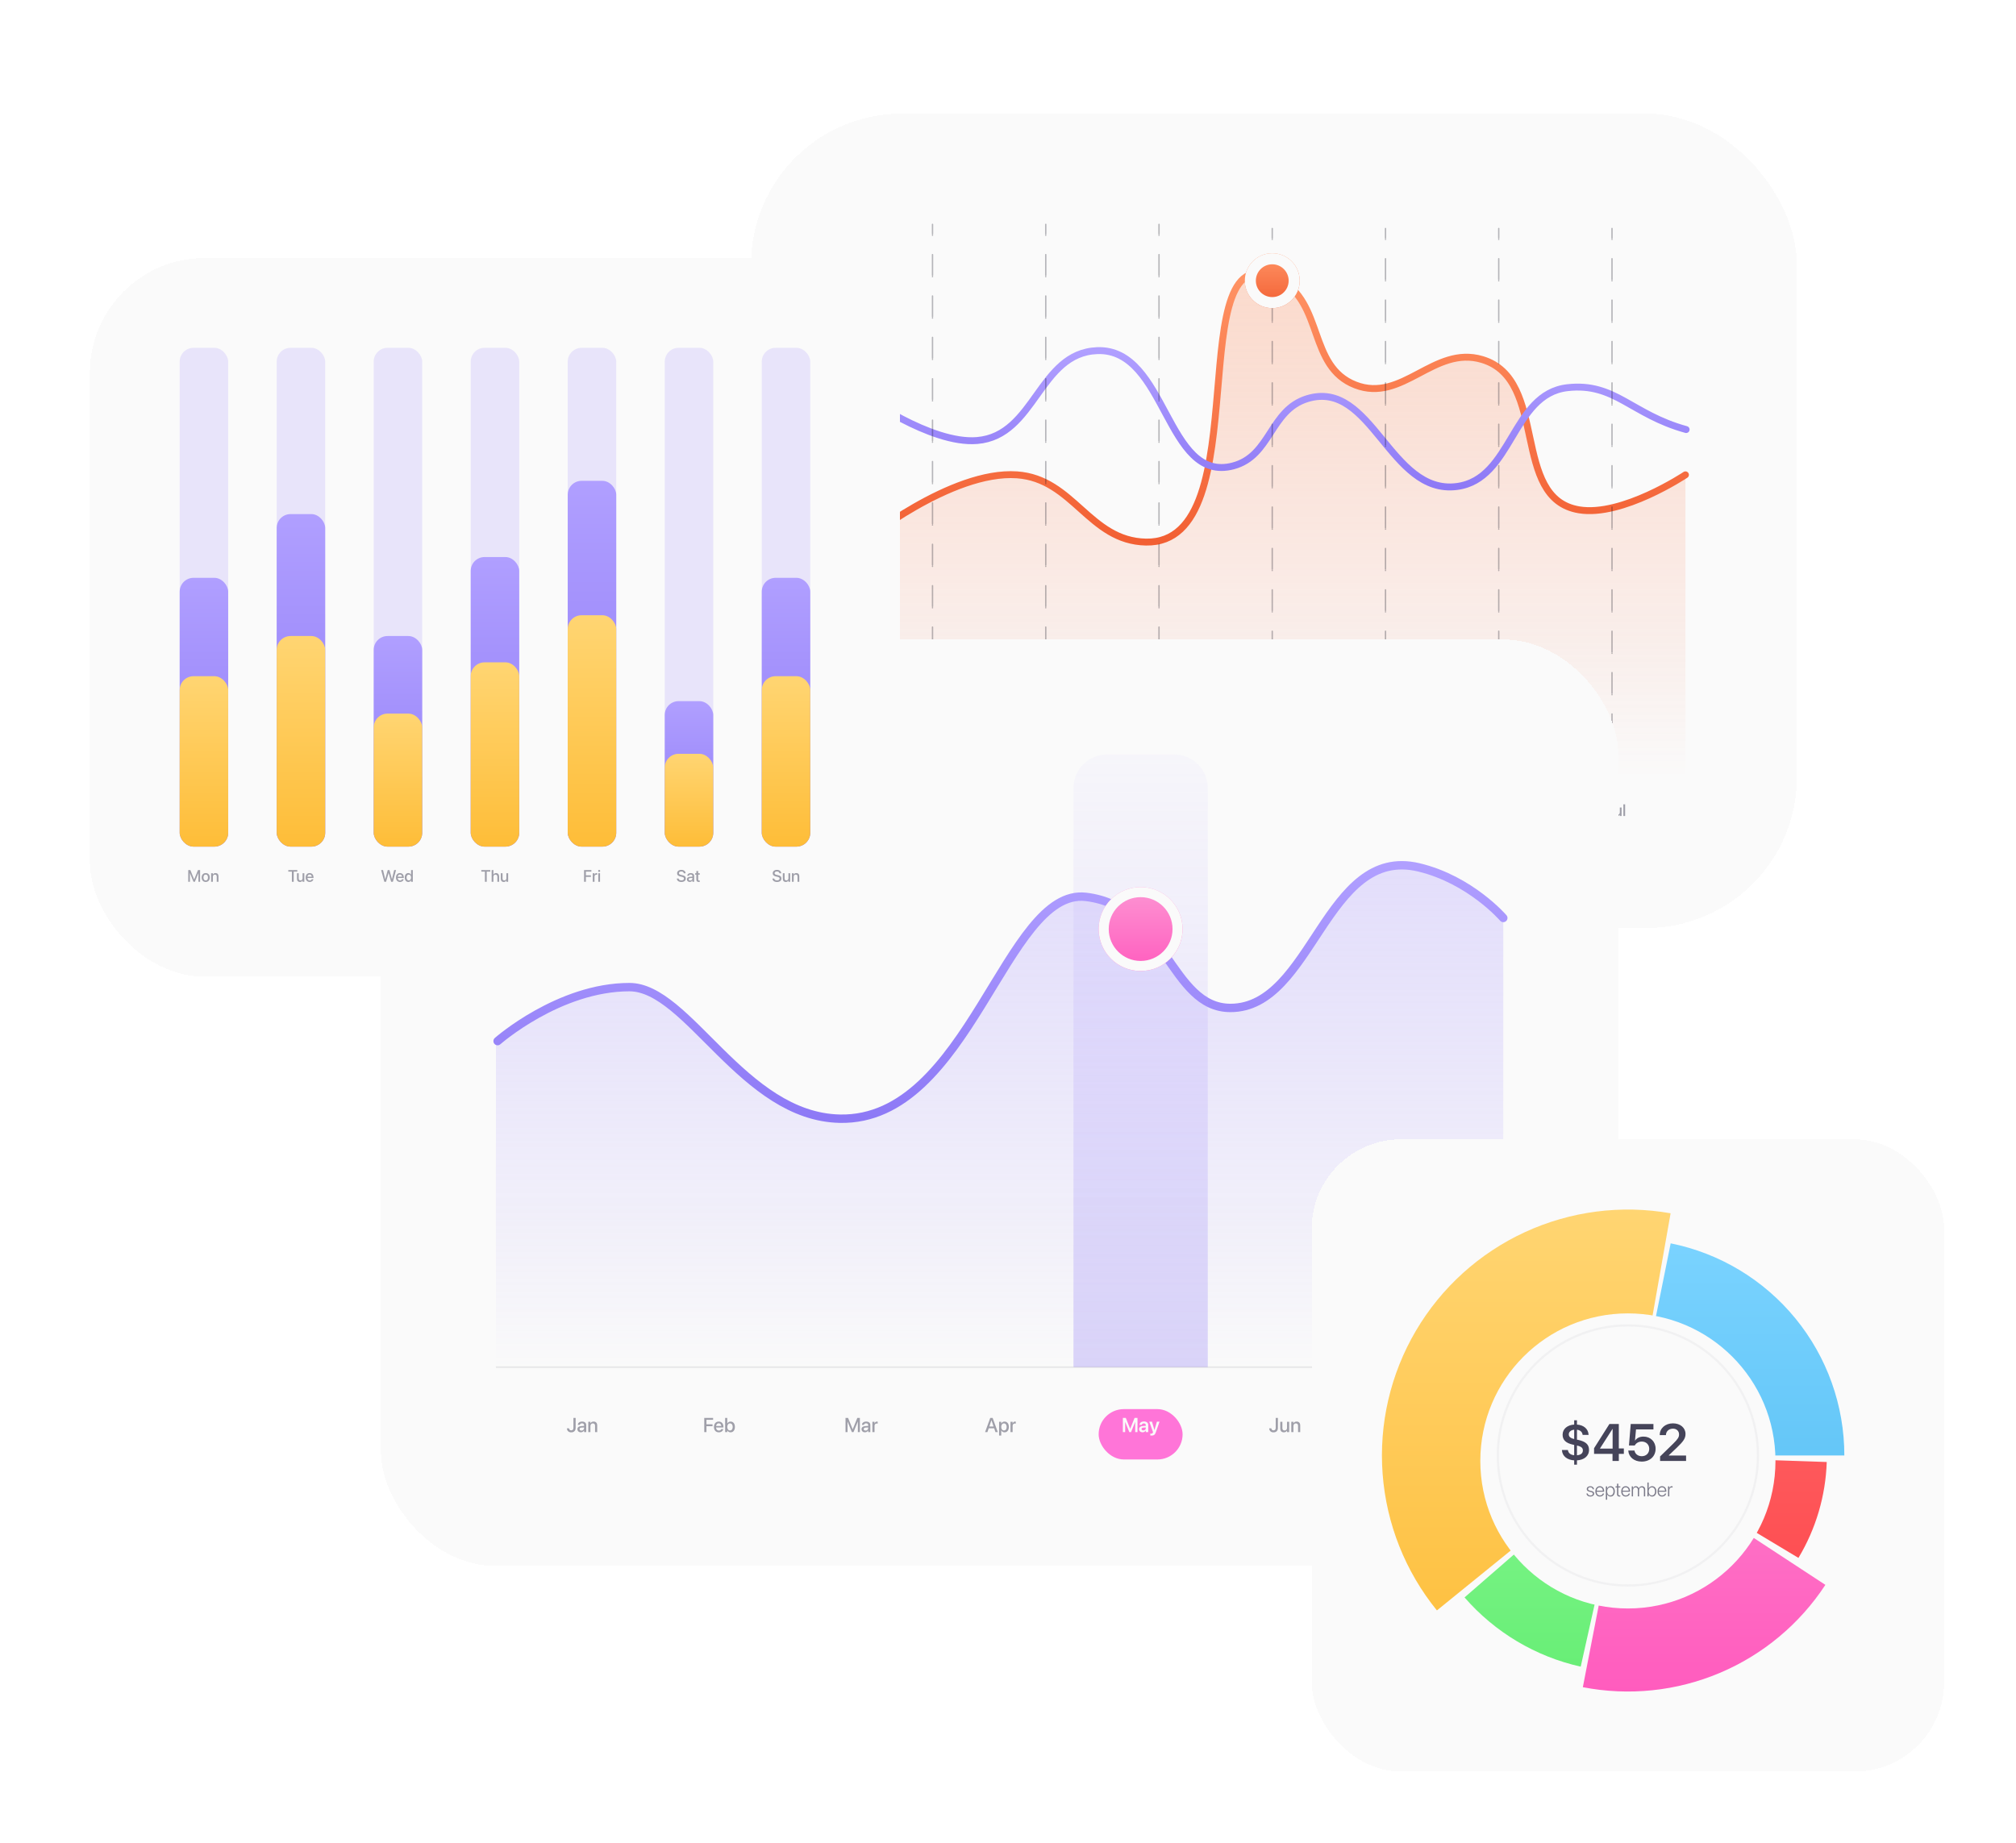 <svg width="561" height="513" viewBox="0 0 561 513" fill="none" xmlns="http://www.w3.org/2000/svg">
<g filter="url(#filter0_d_881_3170)">
<rect x="209" y="22" width="291.026" height="226.66" rx="41.945" fill="#FAFAFA" shape-rendering="crispEdges"/>
<path d="M282.986 122.534C264.725 121.258 240.012 141.251 240.012 141.251V206.763H469.015V122.534C469.015 122.534 451.417 134.269 439.411 132.274C420.246 129.09 431.085 96.042 412.481 90.446C399.005 86.393 390.254 102.634 377.147 97.513C363.958 92.361 368.45 74.743 355.946 68.1C327.666 53.076 350.91 141.878 318.893 141.251C303.082 140.942 298.761 123.636 282.986 122.534Z" fill="url(#paint0_linear_881_3170)"/>
<path d="M240.012 141.251C240.012 141.251 264.725 121.258 282.986 122.534C298.761 123.636 303.082 140.942 318.893 141.251C350.91 141.878 327.666 53.076 355.946 68.1C368.45 74.743 363.958 92.361 377.147 97.513C390.254 102.634 399.005 86.393 412.481 90.446C431.085 96.042 420.246 129.09 439.411 132.274C451.417 134.269 469.015 122.534 469.015 122.534" stroke="url(#paint1_linear_881_3170)" stroke-width="1.923" stroke-linecap="round"/>
<path d="M239.82 100.187C239.82 100.187 258.901 114.064 271.908 112.983C288.157 111.634 289.038 88.58 305.332 87.963C324.686 87.23 324.422 124.995 343.149 120.05C353.666 117.273 353.377 104.524 363.776 101.333C381.803 95.801 386.714 128.203 405.413 125.78C420.86 123.779 420.687 100.032 436.164 98.277C449.41 96.774 453.926 105.726 469.206 109.928" stroke="url(#paint2_linear_881_3170)" stroke-width="1.923" stroke-linecap="round"/>
<path opacity="0.5" d="M256.937 217.546C256.335 217.546 255.984 217.179 255.957 216.661L255.955 216.634H256.453L256.455 216.654C256.475 216.902 256.631 217.096 256.932 217.096C257.266 217.096 257.446 216.897 257.446 216.525V214.241H257.951V216.53C257.951 217.17 257.575 217.546 256.937 217.546ZM259.15 217.535C258.677 217.535 258.359 217.244 258.359 216.818V216.814C258.359 216.402 258.679 216.149 259.24 216.115L259.884 216.077V215.899C259.884 215.638 259.715 215.48 259.413 215.48C259.132 215.48 258.958 215.613 258.918 215.802L258.913 215.822H258.453L258.456 215.798C258.489 215.39 258.843 215.077 259.427 215.077C260.006 215.077 260.373 215.383 260.373 215.859V217.492H259.884V217.118H259.875C259.738 217.373 259.463 217.535 259.15 217.535ZM258.85 216.807C258.85 217.014 259.021 217.145 259.283 217.145C259.625 217.145 259.884 216.913 259.884 216.604V216.42L259.305 216.456C259.012 216.474 258.85 216.602 258.85 216.803V216.807ZM260.846 217.492V215.122H261.333V215.48H261.344C261.468 215.239 261.712 215.077 262.07 215.077C262.59 215.077 262.89 215.412 262.89 215.958V217.492H262.401V216.05C262.401 215.694 262.234 215.493 261.896 215.493C261.554 215.493 261.333 215.741 261.333 216.111V217.492H260.846Z" fill="#454459"/>
<path opacity="0.5" d="M382.532 217.492V214.241H383.116L384.168 216.836H384.182L385.236 214.241H385.818V217.492H385.358V215.092H385.342L384.362 217.492H383.988L383.008 215.092H382.992V217.492H382.532ZM386.992 217.535C386.518 217.535 386.201 217.244 386.201 216.818V216.814C386.201 216.402 386.521 216.149 387.082 216.115L387.726 216.077V215.899C387.726 215.638 387.557 215.48 387.255 215.48C386.974 215.48 386.8 215.613 386.76 215.802L386.755 215.822H386.295L386.298 215.798C386.331 215.39 386.685 215.077 387.269 215.077C387.848 215.077 388.215 215.383 388.215 215.859V217.492H387.726V217.118H387.717C387.58 217.373 387.305 217.535 386.992 217.535ZM386.692 216.807C386.692 217.014 386.863 217.145 387.125 217.145C387.467 217.145 387.726 216.913 387.726 216.604V216.42L387.147 216.456C386.854 216.474 386.692 216.602 386.692 216.803V216.807ZM388.963 218.283C388.869 218.283 388.767 218.272 388.709 218.261V217.88C388.747 217.889 388.803 217.898 388.869 217.898C389.098 217.898 389.225 217.837 389.306 217.607L389.346 217.494L388.483 215.122H389.011L389.608 217.051H389.623L390.221 215.122H390.734L389.851 217.603C389.675 218.094 389.427 218.283 388.963 218.283Z" fill="#454459"/>
<path opacity="0.5" d="M287.579 217.492V214.241H289.609V214.676H288.083V215.705H289.48V216.131H288.083V217.492H287.579ZM290.92 217.539C290.224 217.539 289.803 217.064 289.803 216.316V216.314C289.803 215.572 290.231 215.077 290.895 215.077C291.56 215.077 291.968 215.554 291.968 216.266V216.431H290.289C290.298 216.879 290.544 217.141 290.931 217.141C291.22 217.141 291.411 216.992 291.472 216.814L291.479 216.796H291.941L291.936 216.821C291.86 217.197 291.495 217.539 290.92 217.539ZM290.898 215.475C290.582 215.475 290.339 215.69 290.296 216.086H291.486C291.445 215.676 291.215 215.475 290.898 215.475ZM293.606 217.539C293.266 217.539 293.002 217.368 292.862 217.091H292.851V217.492H292.364V214.241H292.851V215.525H292.862C293.004 215.246 293.275 215.077 293.611 215.077C294.205 215.077 294.598 215.55 294.598 216.305V216.307C294.598 217.062 294.208 217.539 293.606 217.539ZM293.478 217.12C293.861 217.12 294.1 216.812 294.1 216.307V216.305C294.1 215.804 293.861 215.493 293.478 215.493C293.11 215.493 292.849 215.813 292.849 216.305V216.307C292.849 216.8 293.108 217.12 293.478 217.12Z" fill="#454459"/>
<path opacity="0.5" d="M319.339 217.492V214.241H319.923L320.975 216.836H320.989L322.043 214.241H322.624V217.492H322.165V215.092H322.149L321.169 217.492H320.795L319.815 215.092H319.799V217.492H319.339ZM323.798 217.535C323.325 217.535 323.007 217.244 323.007 216.818V216.814C323.007 216.402 323.327 216.149 323.888 216.115L324.533 216.077V215.899C324.533 215.638 324.364 215.48 324.062 215.48C323.78 215.48 323.607 215.613 323.566 215.802L323.562 215.822H323.102L323.104 215.798C323.138 215.39 323.492 215.077 324.076 215.077C324.655 215.077 325.022 215.383 325.022 215.859V217.492H324.533V217.118H324.524C324.386 217.373 324.112 217.535 323.798 217.535ZM323.499 216.807C323.499 217.014 323.67 217.145 323.931 217.145C324.274 217.145 324.533 216.913 324.533 216.604V216.42L323.954 216.456C323.661 216.474 323.499 216.602 323.499 216.803V216.807ZM325.495 217.492V215.122H325.982V215.527H325.993C326.07 215.25 326.268 215.077 326.538 215.077C326.608 215.077 326.669 215.088 326.707 215.095V215.548C326.669 215.532 326.583 215.521 326.489 215.521C326.176 215.521 325.982 215.726 325.982 216.079V217.492H325.495Z" fill="#454459"/>
<path opacity="0.5" d="M415.951 217.546C415.349 217.546 414.998 217.179 414.971 216.661L414.968 216.634H415.466L415.469 216.654C415.489 216.902 415.644 217.096 415.946 217.096C416.28 217.096 416.46 216.897 416.46 216.525V214.241H416.965V216.53C416.965 217.17 416.589 217.546 415.951 217.546ZM418.319 217.539C417.799 217.539 417.501 217.204 417.501 216.658V215.122H417.988V216.564C417.988 216.922 418.155 217.12 418.493 217.12C418.835 217.12 419.056 216.875 419.056 216.505V215.122H419.545V217.492H419.056V217.136H419.045C418.921 217.375 418.68 217.539 418.319 217.539ZM420.027 217.492V215.122H420.514V215.48H420.525C420.649 215.239 420.892 215.077 421.251 215.077C421.771 215.077 422.071 215.412 422.071 215.958V217.492H421.582V216.05C421.582 215.694 421.415 215.493 421.077 215.493C420.735 215.493 420.514 215.741 420.514 216.111V217.492H420.027Z" fill="#454459"/>
<path d="M350.993 217.492L352.156 214.241H352.81L353.972 217.492H353.362L353.087 216.652H351.877L351.602 217.492H350.993ZM352.476 214.82L352.023 216.203H352.94L352.49 214.82H352.476ZM354.263 218.281V215.104H354.824V215.516H354.835C354.973 215.23 355.234 215.054 355.577 215.054C356.183 215.054 356.566 215.527 356.566 216.298V216.3C356.566 217.066 356.183 217.539 355.583 217.539C355.243 217.539 354.971 217.368 354.835 217.089H354.824V218.281H354.263ZM355.41 217.066C355.768 217.066 355.994 216.771 355.994 216.3V216.298C355.994 215.82 355.768 215.527 355.41 215.527C355.063 215.527 354.82 215.829 354.82 216.298V216.3C354.82 216.767 355.063 217.066 355.41 217.066ZM356.926 217.492V215.104H357.487V215.516H357.499C357.573 215.228 357.771 215.054 358.046 215.054C358.116 215.054 358.181 215.065 358.224 215.077V215.584C358.177 215.566 358.091 215.552 357.997 215.552C357.679 215.552 357.487 215.753 357.487 216.106V217.492H356.926Z" fill="#454459"/>
<path opacity="0.5" d="M447.649 217.546C447.047 217.546 446.696 217.179 446.669 216.661L446.666 216.634H447.164L447.167 216.654C447.187 216.902 447.342 217.096 447.644 217.096C447.978 217.096 448.158 216.897 448.158 216.525V214.241H448.663V216.53C448.663 217.17 448.286 217.546 447.649 217.546ZM450.017 217.539C449.496 217.539 449.199 217.204 449.199 216.658V215.122H449.686V216.564C449.686 216.922 449.852 217.12 450.19 217.12C450.533 217.12 450.754 216.875 450.754 216.505V215.122H451.243V217.492H450.754V217.136H450.743C450.619 217.375 450.377 217.539 450.017 217.539ZM451.743 217.492V214.241H452.23V217.492H451.743Z" fill="#454459"/>
<path opacity="0.3" d="M259.492 205.616V52.82" stroke="#171724" stroke-width="0.385" stroke-linecap="round" stroke-dasharray="0 0.38 5.38 0 0.38 5.38"/>
<path opacity="0.3" d="M291.008 205.616V52.82" stroke="#171724" stroke-width="0.385" stroke-linecap="round" stroke-dasharray="0 0.38 5.38 0 0.38 5.38"/>
<path opacity="0.3" d="M322.52 205.616V52.82" stroke="#171724" stroke-width="0.385" stroke-linecap="round" stroke-dasharray="0 0.38 5.38 0 0.38 5.38"/>
<path opacity="0.3" d="M354.035 206.762V53.966" stroke="#171724" stroke-width="0.385" stroke-linecap="round" stroke-dasharray="0 0.38 5.38 0 0.38 5.38"/>
<path opacity="0.3" d="M385.551 206.762V53.966" stroke="#171724" stroke-width="0.385" stroke-linecap="round" stroke-dasharray="0 0.38 5.38 0 0.38 5.38"/>
<path opacity="0.3" d="M417.062 206.762V53.966" stroke="#171724" stroke-width="0.385" stroke-linecap="round" stroke-dasharray="0 0.38 5.38 0 0.38 5.38"/>
<path opacity="0.3" d="M448.578 206.762V53.966" stroke="#171724" stroke-width="0.385" stroke-linecap="round" stroke-dasharray="0 0.38 5.38 0 0.38 5.38"/>
<g filter="url(#filter1_d_881_3170)">
<circle cx="354.034" cy="66.572" r="7.64" fill="url(#paint3_linear_881_3170)"/>
<circle cx="354.034" cy="66.572" r="6.102" stroke="#FAFAFA" stroke-width="3.076"/>
</g>
</g>
<g filter="url(#filter2_d_881_3170)">
<rect x="106" y="168" width="344.323" height="257.89" rx="32" fill="#FAFAFA" shape-rendering="crispEdges"/>
<g filter="url(#filter3_d_881_3170)">
<rect x="305.727" y="379.874" width="23.36" height="14.016" rx="7.008" fill="#FF75D8"/>
</g>
<path d="M175.154 264.812C155.52 264.812 138 279.974 138 279.974V370.529H418.323V245.529C418.323 245.529 409.213 234.871 394.806 231.42C368.839 225.199 365.214 270.614 342.402 270.614C325.647 270.614 324.489 242.237 302.148 239.65C279.806 237.064 269.728 302.23 233.712 301.495C206.732 300.945 190.327 264.812 175.154 264.812Z" fill="url(#paint4_linear_881_3170)"/>
<path d="M138.469 279.78C138.469 279.78 155.522 264.755 175.156 264.755C191.497 264.755 206.734 300.828 233.714 301.377C269.73 302.111 279.808 237.053 302.149 239.636C324.491 242.218 325.648 270.548 342.404 270.548C365.216 270.548 368.84 225.209 394.807 231.419C409.214 234.865 418.325 245.505 418.325 245.505" stroke="url(#paint5_linear_881_3170)" stroke-width="2.336" stroke-linecap="round"/>
<path opacity="0.3" d="M298.719 209.344C298.719 204.183 302.902 200 308.063 200H326.751C331.912 200 336.095 204.183 336.095 209.344V370.53H298.719V209.344Z" fill="url(#paint6_linear_881_3170)"/>
<g filter="url(#filter4_d_881_3170)">
<circle cx="317.407" cy="246.253" r="11.68" fill="url(#paint7_linear_881_3170)"/>
<circle cx="317.407" cy="246.253" r="10.278" stroke="#FAFAFA" stroke-width="2.803"/>
</g>
<path opacity="0.5" d="M158.953 388.677C159.728 388.677 160.185 388.22 160.185 387.443V384.661H159.572V387.437C159.572 387.889 159.353 388.13 158.948 388.13C158.581 388.13 158.392 387.894 158.367 387.593L158.365 387.569H157.76L157.762 387.601C157.795 388.231 158.222 388.677 158.953 388.677ZM161.642 388.664C162.022 388.664 162.356 388.466 162.523 388.157H162.534V388.612H163.128V386.627C163.128 386.049 162.682 385.677 161.978 385.677C161.269 385.677 160.839 386.057 160.798 386.553L160.796 386.583H161.354L161.36 386.558C161.409 386.328 161.62 386.167 161.962 386.167C162.329 386.167 162.534 386.359 162.534 386.676V386.892L161.751 386.939C161.069 386.98 160.681 387.287 160.681 387.788V387.793C160.681 388.31 161.067 388.664 161.642 388.664ZM161.277 387.779V387.774C161.277 387.53 161.475 387.374 161.83 387.352L162.534 387.308V387.533C162.534 387.908 162.219 388.19 161.803 388.19C161.485 388.19 161.277 388.031 161.277 387.779ZM163.703 388.612H164.294V386.933C164.294 386.484 164.562 386.183 164.979 386.183C165.389 386.183 165.592 386.427 165.592 386.859V388.612H166.186V386.747C166.186 386.085 165.822 385.677 165.189 385.677C164.754 385.677 164.458 385.874 164.308 386.167H164.294V385.732H163.703V388.612Z" fill="#454459"/>
<path d="M312.464 388.612V384.661H313.28L314.49 387.678H314.509L315.719 384.661H316.535V388.612H315.9V385.803H315.878L314.739 388.612H314.26L313.121 385.803H313.102V388.612H312.464ZM317.95 388.661C317.37 388.661 316.979 388.302 316.979 387.785V387.779C316.979 387.265 317.378 386.955 318.082 386.912L318.84 386.865V386.665C318.84 386.372 318.649 386.194 318.304 386.194C317.981 386.194 317.783 386.345 317.74 386.558L317.734 386.583H317.102L317.105 386.55C317.146 386.035 317.592 385.65 318.328 385.65C319.054 385.65 319.522 386.033 319.522 386.616V388.612H318.84V388.165H318.824C318.657 388.469 318.334 388.661 317.95 388.661ZM317.658 387.757C317.658 387.996 317.855 388.141 318.153 388.141C318.545 388.141 318.84 387.881 318.84 387.536V387.317L318.178 387.358C317.841 387.38 317.658 387.525 317.658 387.755V387.757ZM320.45 389.575C320.318 389.575 320.182 389.559 320.099 389.545V389.025C320.151 389.036 320.231 389.05 320.327 389.05C320.587 389.05 320.732 388.976 320.819 388.732L320.86 388.614L319.817 385.71H320.562L321.241 388.031H321.26L321.942 385.71H322.659L321.616 388.71C321.394 389.348 321.055 389.575 320.45 389.575Z" fill="#FAFAFA"/>
<path opacity="0.5" d="M195.974 388.612H196.587V386.958H198.284V386.441H196.587V385.19H198.44V384.661H195.974V388.612ZM200.034 388.669C200.732 388.669 201.175 388.253 201.268 387.796L201.274 387.766H200.713L200.704 387.788C200.63 388.004 200.398 388.184 200.047 388.184C199.577 388.184 199.278 387.867 199.267 387.322H201.307V387.122C201.307 386.257 200.811 385.677 200.004 385.677C199.196 385.677 198.676 386.279 198.676 387.18V387.183C198.676 388.091 199.188 388.669 200.034 388.669ZM200.006 386.161C200.392 386.161 200.672 386.405 200.721 386.903H199.275C199.327 386.421 199.623 386.161 200.006 386.161ZM203.297 388.669C204.028 388.669 204.501 388.089 204.501 387.172V387.169C204.501 386.252 204.025 385.677 203.302 385.677C202.894 385.677 202.566 385.882 202.393 386.222H202.38V384.661H201.788V388.612H202.38V388.124H202.393C202.563 388.461 202.883 388.669 203.297 388.669ZM203.141 388.16C202.692 388.16 202.377 387.771 202.377 387.172V387.169C202.377 386.572 202.695 386.183 203.141 386.183C203.606 386.183 203.896 386.561 203.896 387.169V387.172C203.896 387.785 203.606 388.16 203.141 388.16Z" fill="#454459"/>
<path opacity="0.5" d="M235.287 388.612H235.845V385.696H235.864L237.055 388.612H237.51L238.7 385.696H238.72V388.612H239.278V384.661H238.572L237.291 387.815H237.274L235.996 384.661H235.287V388.612ZM240.704 388.664C241.085 388.664 241.419 388.466 241.586 388.157H241.597V388.612H242.191V386.627C242.191 386.049 241.744 385.677 241.041 385.677C240.332 385.677 239.902 386.057 239.861 386.553L239.858 386.583H240.417L240.422 386.558C240.472 386.328 240.682 386.167 241.025 386.167C241.391 386.167 241.597 386.359 241.597 386.676V386.892L240.814 386.939C240.132 386.98 239.743 387.287 239.743 387.788V387.793C239.743 388.31 240.129 388.664 240.704 388.664ZM240.34 387.779V387.774C240.34 387.53 240.537 387.374 240.893 387.352L241.597 387.308V387.533C241.597 387.908 241.282 388.19 240.866 388.19C240.548 388.19 240.34 388.031 240.34 387.779ZM242.766 388.612H243.357V386.895C243.357 386.465 243.592 386.216 243.973 386.216C244.088 386.216 244.192 386.23 244.238 386.249V385.699C244.192 385.691 244.118 385.677 244.033 385.677C243.705 385.677 243.464 385.888 243.371 386.224H243.357V385.732H242.766V388.612Z" fill="#454459"/>
<path opacity="0.5" d="M354.379 388.677C355.153 388.677 355.61 388.22 355.61 387.443V384.661H354.997V387.437C354.997 387.889 354.778 388.13 354.373 388.13C354.006 388.13 353.817 387.894 353.793 387.593L353.79 387.569H353.185L353.188 387.601C353.221 388.231 353.648 388.677 354.379 388.677ZM357.256 388.669C357.694 388.669 357.987 388.469 358.137 388.179H358.151V388.612H358.745V385.732H358.151V387.412C358.151 387.861 357.883 388.16 357.466 388.16C357.056 388.16 356.853 387.919 356.853 387.484V385.732H356.262V387.599C356.262 388.261 356.623 388.669 357.256 388.669ZM359.331 388.612H359.922V386.933C359.922 386.484 360.19 386.183 360.606 386.183C361.017 386.183 361.22 386.427 361.22 386.859V388.612H361.814V386.747C361.814 386.085 361.45 385.677 360.817 385.677C360.382 385.677 360.086 385.874 359.936 386.167H359.922V385.732H359.331V388.612Z" fill="#454459"/>
<path opacity="0.5" d="M274.123 388.612H274.766L275.13 387.544H276.652L277.014 388.612H277.657L276.223 384.661H275.56L274.123 388.612ZM275.886 385.316H275.897L276.486 387.051H275.295L275.886 385.316ZM278.024 389.57H278.615V388.127H278.629C278.799 388.461 279.13 388.669 279.538 388.669C280.261 388.669 280.734 388.091 280.734 387.174V387.172C280.734 386.252 280.263 385.677 279.53 385.677C279.119 385.677 278.801 385.885 278.629 386.227H278.615V385.732H278.024V389.57ZM279.376 388.16C278.93 388.16 278.613 387.771 278.613 387.174V387.172C278.613 386.572 278.927 386.183 279.376 386.183C279.839 386.183 280.132 386.558 280.132 387.172V387.174C280.132 387.782 279.842 388.16 279.376 388.16ZM281.194 388.612H281.785V386.895C281.785 386.465 282.021 386.216 282.401 386.216C282.516 386.216 282.62 386.23 282.667 386.249V385.699C282.62 385.691 282.546 385.677 282.462 385.677C282.133 385.677 281.892 385.888 281.799 386.224H281.785V385.732H281.194V388.612Z" fill="#454459"/>
<path opacity="0.5" d="M392.674 388.677C393.448 388.677 393.906 388.22 393.906 387.443V384.661H393.292V387.437C393.292 387.889 393.073 388.13 392.668 388.13C392.301 388.13 392.113 387.894 392.088 387.593L392.085 387.569H391.48L391.483 387.601C391.516 388.231 391.943 388.677 392.674 388.677ZM395.551 388.669C395.989 388.669 396.282 388.469 396.432 388.179H396.446V388.612H397.04V385.732H396.446V387.412C396.446 387.861 396.178 388.16 395.762 388.16C395.351 388.16 395.148 387.919 395.148 387.484V385.732H394.557V387.599C394.557 388.261 394.918 388.669 395.551 388.669ZM397.648 388.612H398.239V384.661H397.648V388.612Z" fill="#454459"/>
<path opacity="0.1" d="M138 370.53H418.323" stroke="#454459" stroke-width="0.467"/>
</g>
<g filter="url(#filter5_d_881_3170)">
<rect x="25" y="64" width="225.474" height="200.02" rx="32" fill="#FAFAFA" shape-rendering="crispEdges"/>
<rect opacity="0.2" x="50" y="89" width="13.498" height="138.836" rx="3.857" fill="#A08CFB"/>
<rect x="50" y="153.019" width="13.498" height="74.817" rx="3.857" fill="url(#paint8_linear_881_3170)"/>
<rect x="50" y="180.401" width="13.498" height="47.436" rx="3.857" fill="url(#paint9_linear_881_3170)"/>
<rect opacity="0.2" x="130.988" y="89" width="13.498" height="138.836" rx="3.857" fill="#A08CFB"/>
<rect x="130.988" y="147.234" width="13.498" height="80.602" rx="3.857" fill="url(#paint10_linear_881_3170)"/>
<rect x="130.988" y="176.544" width="13.498" height="51.292" rx="3.857" fill="url(#paint11_linear_881_3170)"/>
<rect opacity="0.2" x="76.996" y="89" width="13.498" height="138.836" rx="3.857" fill="#A08CFB"/>
<rect x="76.996" y="135.279" width="13.498" height="92.558" rx="3.857" fill="url(#paint12_linear_881_3170)"/>
<rect x="76.996" y="169.217" width="13.498" height="58.62" rx="3.857" fill="url(#paint13_linear_881_3170)"/>
<rect opacity="0.2" x="157.984" y="89" width="13.498" height="138.836" rx="3.857" fill="#A08CFB"/>
<rect x="157.984" y="126.023" width="13.498" height="101.813" rx="3.857" fill="url(#paint14_linear_881_3170)"/>
<rect x="157.984" y="163.432" width="13.498" height="64.405" rx="3.857" fill="url(#paint15_linear_881_3170)"/>
<rect opacity="0.2" x="103.992" y="89" width="13.498" height="138.836" rx="3.857" fill="#A08CFB"/>
<rect x="103.992" y="169.217" width="13.498" height="58.62" rx="3.857" fill="url(#paint16_linear_881_3170)"/>
<rect x="103.992" y="190.813" width="13.498" height="37.023" rx="3.857" fill="url(#paint17_linear_881_3170)"/>
<rect opacity="0.2" x="184.98" y="89" width="13.498" height="138.836" rx="3.857" fill="#A08CFB"/>
<rect x="184.98" y="187.342" width="13.498" height="40.494" rx="3.857" fill="url(#paint18_linear_881_3170)"/>
<rect x="184.98" y="201.997" width="13.498" height="25.839" rx="3.857" fill="url(#paint19_linear_881_3170)"/>
<rect opacity="0.2" x="211.977" y="89" width="13.498" height="138.836" rx="3.857" fill="#A08CFB"/>
<rect x="211.977" y="153.019" width="13.498" height="74.817" rx="3.857" fill="url(#paint20_linear_881_3170)"/>
<rect x="211.977" y="180.401" width="13.498" height="47.436" rx="3.857" fill="url(#paint21_linear_881_3170)"/>
<path opacity="0.5" d="M52.386 237.621H52.847V235.215H52.863L53.846 237.621H54.221L55.204 235.215H55.22V237.621H55.681V234.36H55.098L54.04 236.964H54.027L52.971 234.36H52.386V237.621ZM57.245 237.669C57.925 237.669 58.372 237.199 58.372 236.433V236.428C58.372 235.667 57.92 235.199 57.242 235.199C56.567 235.199 56.117 235.669 56.117 236.428V236.433C56.117 237.196 56.562 237.669 57.245 237.669ZM57.247 237.26C56.865 237.26 56.616 236.959 56.616 236.433V236.428C56.616 235.908 56.867 235.608 57.242 235.608C57.624 235.608 57.873 235.908 57.873 236.428V236.433C57.873 236.957 57.629 237.26 57.247 237.26ZM58.749 237.621H59.238V236.236C59.238 235.865 59.459 235.617 59.803 235.617C60.142 235.617 60.309 235.818 60.309 236.175V237.621H60.799V236.082C60.799 235.535 60.498 235.199 59.977 235.199C59.617 235.199 59.373 235.361 59.249 235.603H59.238V235.244H58.749V237.621Z" fill="#454459"/>
<path opacity="0.5" d="M162.53 237.621H163.036V236.256H164.437V235.829H163.036V234.797H164.566V234.36H162.53V237.621ZM164.948 237.621H165.436V236.204C165.436 235.85 165.63 235.644 165.945 235.644C166.039 235.644 166.125 235.655 166.164 235.671V235.217C166.125 235.21 166.064 235.199 165.994 235.199C165.723 235.199 165.524 235.373 165.447 235.651H165.436V235.244H164.948V237.621ZM166.731 234.878C166.891 234.878 167.016 234.751 167.016 234.598C167.016 234.442 166.891 234.315 166.731 234.315C166.573 234.315 166.446 234.442 166.446 234.598C166.446 234.751 166.573 234.878 166.731 234.878ZM166.487 237.621H166.975V235.244H166.487V237.621Z" fill="#454459"/>
<path opacity="0.5" d="M81.226 237.621H81.732V234.797H82.729V234.36H80.227V234.797H81.226V237.621ZM83.459 237.669C83.82 237.669 84.062 237.504 84.186 237.264H84.198V237.621H84.688V235.244H84.198V236.631C84.198 237.002 83.976 237.248 83.633 237.248C83.294 237.248 83.127 237.049 83.127 236.69V235.244H82.638V236.785C82.638 237.332 82.937 237.669 83.459 237.669ZM86.186 237.669C86.763 237.669 87.129 237.325 87.205 236.948L87.21 236.923H86.747L86.74 236.941C86.679 237.12 86.487 237.269 86.198 237.269C85.809 237.269 85.563 237.007 85.553 236.557H87.237V236.392C87.237 235.678 86.828 235.199 86.161 235.199C85.495 235.199 85.065 235.696 85.065 236.439V236.442C85.065 237.192 85.488 237.669 86.186 237.669ZM86.164 235.599C86.482 235.599 86.713 235.8 86.753 236.211H85.56C85.603 235.813 85.847 235.599 86.164 235.599Z" fill="#454459"/>
<path opacity="0.5" d="M106.943 237.621H107.429L108.132 235.163H108.143L108.844 237.621H109.33L110.211 234.36H109.684L109.076 236.916H109.065L108.376 234.36H107.897L107.208 236.916H107.199L106.591 234.36H106.064L106.943 237.621ZM111.311 237.669C111.887 237.669 112.254 237.325 112.33 236.948L112.335 236.923H111.872L111.865 236.941C111.804 237.12 111.612 237.269 111.323 237.269C110.934 237.269 110.688 237.007 110.679 236.557H112.362V236.392C112.362 235.678 111.953 235.199 111.286 235.199C110.62 235.199 110.19 235.696 110.19 236.439V236.442C110.19 237.192 110.613 237.669 111.311 237.669ZM111.289 235.599C111.607 235.599 111.838 235.8 111.878 236.211H110.685C110.728 235.813 110.972 235.599 111.289 235.599ZM113.63 237.669C113.971 237.669 114.233 237.497 114.375 237.219H114.384V237.621H114.875V234.36H114.384V235.648H114.375C114.233 235.368 113.962 235.199 113.625 235.199C113.029 235.199 112.635 235.673 112.635 236.43V236.433C112.635 237.19 113.024 237.669 113.63 237.669ZM113.759 237.248C113.372 237.248 113.135 236.939 113.135 236.433V236.43C113.135 235.929 113.374 235.617 113.759 235.617C114.125 235.617 114.387 235.938 114.387 236.43V236.433C114.387 236.927 114.127 237.248 113.759 237.248Z" fill="#454459"/>
<path opacity="0.5" d="M189.601 237.675C190.374 237.675 190.844 237.298 190.844 236.704V236.702C190.844 236.198 190.554 235.924 189.881 235.782L189.524 235.707C189.117 235.619 188.932 235.47 188.932 235.226V235.224C188.932 234.939 189.189 234.747 189.594 234.745C189.98 234.745 190.243 234.928 190.288 235.23L190.29 235.262H190.783L190.78 235.224C190.746 234.677 190.281 234.306 189.601 234.306C188.912 234.306 188.421 234.688 188.419 235.244V235.246C188.419 235.73 188.728 236.024 189.368 236.159L189.723 236.234C190.154 236.329 190.333 236.471 190.333 236.733V236.735C190.333 237.04 190.057 237.237 189.621 237.237C189.185 237.237 188.884 237.049 188.839 236.749L188.835 236.72H188.342L188.344 236.753C188.385 237.327 188.869 237.675 189.601 237.675ZM191.94 237.664C192.254 237.664 192.529 237.501 192.667 237.246H192.676V237.621H193.167V235.983C193.167 235.506 192.798 235.199 192.217 235.199C191.632 235.199 191.277 235.513 191.244 235.922L191.241 235.947H191.702L191.707 235.926C191.747 235.737 191.921 235.603 192.204 235.603C192.507 235.603 192.676 235.761 192.676 236.024V236.202L192.03 236.241C191.467 236.274 191.146 236.528 191.146 236.941V236.946C191.146 237.373 191.465 237.664 191.94 237.664ZM191.639 236.934V236.93C191.639 236.729 191.802 236.6 192.095 236.582L192.676 236.546V236.731C192.676 237.04 192.416 237.273 192.073 237.273C191.811 237.273 191.639 237.142 191.639 236.934ZM194.475 237.669C194.574 237.669 194.667 237.657 194.723 237.648V237.271C194.687 237.275 194.644 237.28 194.592 237.28C194.387 237.28 194.278 237.208 194.278 236.966V235.633H194.723V235.244H194.278V234.625H193.779V235.244H193.438V235.633H193.779V236.995C193.779 237.47 194.005 237.669 194.475 237.669Z" fill="#454459"/>
<path opacity="0.5" d="M134.937 237.621H135.443V234.797H136.44V234.36H133.938V234.797H134.937V237.621ZM136.813 237.621H137.301V236.245C137.301 235.874 137.524 235.617 137.861 235.617C138.205 235.617 138.404 235.852 138.404 236.245V237.621H138.892V236.152C138.892 235.578 138.557 235.199 138.049 235.199C137.694 235.199 137.439 235.359 137.312 235.635H137.301V234.36H136.813V237.621ZM140.175 237.669C140.537 237.669 140.778 237.504 140.903 237.264H140.914V237.621H141.404V235.244H140.914V236.631C140.914 237.002 140.693 237.248 140.349 237.248C140.01 237.248 139.843 237.049 139.843 236.69V235.244H139.355V236.785C139.355 237.332 139.653 237.669 140.175 237.669Z" fill="#454459"/>
<path opacity="0.5" d="M216.21 237.675C216.983 237.675 217.453 237.298 217.453 236.704V236.702C217.453 236.198 217.164 235.924 216.49 235.782L216.133 235.707C215.727 235.619 215.541 235.47 215.541 235.226V235.224C215.541 234.939 215.799 234.747 216.203 234.745C216.59 234.745 216.852 234.928 216.897 235.23L216.899 235.262H217.392L217.39 235.224C217.356 234.677 216.89 234.306 216.21 234.306C215.521 234.306 215.031 234.688 215.028 235.244V235.246C215.028 235.73 215.338 236.024 215.977 236.159L216.332 236.234C216.764 236.329 216.942 236.471 216.942 236.733V236.735C216.942 237.04 216.667 237.237 216.23 237.237C215.794 237.237 215.494 237.049 215.449 236.749L215.444 236.72H214.951L214.954 236.753C214.994 237.327 215.478 237.675 216.21 237.675ZM218.66 237.669C219.021 237.669 219.263 237.504 219.387 237.264H219.399V237.621H219.889V235.244H219.399V236.631C219.399 237.002 219.177 237.248 218.834 237.248C218.495 237.248 218.327 237.049 218.327 236.69V235.244H217.839V236.785C217.839 237.332 218.138 237.669 218.66 237.669ZM220.372 237.621H220.861V236.236C220.861 235.865 221.082 235.617 221.426 235.617C221.764 235.617 221.932 235.818 221.932 236.175V237.621H222.422V236.082C222.422 235.535 222.122 235.199 221.6 235.199C221.24 235.199 220.996 235.361 220.872 235.603H220.861V235.244H220.372V237.621Z" fill="#454459"/>
</g>
<g filter="url(#filter6_d_881_3170)">
<rect x="365" y="311" width="176" height="176" rx="24.92" fill="#FAFAFA" shape-rendering="crispEdges"/>
<path d="M513.232 399C513.232 385.092 508.419 371.613 499.61 360.851C490.801 350.088 478.539 342.706 464.906 339.957L453.001 399H513.232Z" fill="url(#paint22_linear_881_3170)"/>
<path d="M500.457 427.514C505.313 419.432 508.025 410.243 508.335 400.819L453.001 399L500.457 427.514Z" fill="url(#paint23_linear_881_3170)"/>
<path d="M440.462 463.499C453.269 465.989 466.526 464.609 478.546 459.537C490.566 454.465 500.803 445.929 507.955 435.018L453 399L440.462 463.499Z" fill="url(#paint24_linear_881_3170)"/>
<path d="M407.544 438.515C415.985 448.225 427.313 454.978 439.87 457.782L453.001 399L407.544 438.515Z" fill="url(#paint25_linear_881_3170)"/>
<path d="M464.884 331.595C451.146 329.173 436.995 331.006 424.327 336.85C411.66 342.694 401.08 352.27 394.007 364.294C386.933 376.318 383.702 390.216 384.747 404.128C385.792 418.039 391.063 431.299 399.855 442.131L452.999 399L464.884 331.595Z" fill="url(#paint26_linear_881_3170)"/>
<g filter="url(#filter7_d_881_3170)">
<circle cx="453" cy="399" r="41.067" fill="#FAFAFA"/>
</g>
<circle opacity="0.05" cx="453" cy="399" r="36.2" stroke="#454459" stroke-width="0.608"/>
<path d="M438.055 401.562H438.825V400.364C440.75 400.25 442.183 399.223 442.183 397.455V397.441C442.183 395.915 441.192 395.124 439.26 394.689L438.825 394.596V391.837C439.709 391.944 440.286 392.429 440.393 393.206L440.401 393.27H442.062L442.055 393.156C441.926 391.559 440.671 390.532 438.825 390.404V389.206H438.055V390.404C436.151 390.525 434.832 391.609 434.832 393.227V393.242C434.832 394.717 435.802 395.566 437.656 395.979L438.055 396.065V398.938C436.95 398.824 436.451 398.275 436.322 397.562L436.308 397.484H434.647L434.654 397.584C434.768 399.231 436.144 400.25 438.055 400.364V401.562ZM436.551 393.113V393.106C436.551 392.493 437.064 391.937 438.055 391.83V394.425C436.964 394.176 436.551 393.741 436.551 393.113ZM440.472 397.598V397.612C440.472 398.318 439.987 398.86 438.825 398.945V396.236C440.101 396.528 440.472 396.928 440.472 397.598ZM448.721 400.528H450.475V398.553H451.872V397.042H450.475V390.24H447.858L443.588 396.985V398.553H448.721V400.528ZM445.242 397.085V397.035L448.707 391.63H448.749V397.085H445.242ZM456.849 400.706C459.123 400.706 460.713 399.252 460.713 397.134V397.12C460.713 395.167 459.301 393.748 457.341 393.748C456.307 393.748 455.458 394.154 455.009 394.846H454.974L455.259 391.744H460.107V390.24H453.79L453.298 396.222H454.902C455.023 395.994 455.195 395.794 455.387 395.637C455.779 395.309 456.285 395.131 456.87 395.131C458.075 395.131 458.938 395.972 458.938 397.149V397.163C458.938 398.368 458.089 399.209 456.863 399.209C455.779 399.209 454.995 398.546 454.845 397.683L454.838 397.633H453.113L453.12 397.726C453.255 399.43 454.71 400.706 456.849 400.706ZM461.961 400.528H469.19V399.024H464.392V398.945L466.659 396.792C468.47 395.053 469.033 394.233 469.033 393.021V393.006C469.033 391.309 467.593 390.062 465.533 390.062C463.444 390.062 461.861 391.409 461.861 393.292V393.341H463.586V393.292C463.608 392.301 464.406 391.538 465.547 391.538C466.538 391.538 467.229 392.194 467.237 393.113V393.128C467.237 393.89 466.944 394.411 465.597 395.73L461.961 399.273V400.528Z" fill="#454459"/>
<path opacity="0.7" d="M442.561 410.439C443.17 410.439 443.611 410.105 443.611 409.632V409.629C443.611 409.239 443.4 409.022 442.847 408.888L442.427 408.79C442.061 408.701 441.911 408.56 441.911 408.338V408.335C441.911 408.052 442.162 407.856 442.539 407.856C442.927 407.856 443.173 408.068 443.218 408.391L443.221 408.41H443.561L443.558 408.38C443.512 407.902 443.133 407.557 442.539 407.557C441.959 407.557 441.55 407.886 441.55 408.348V408.351C441.55 408.736 441.801 408.966 442.325 409.092L442.745 409.193C443.117 409.281 443.25 409.412 443.25 409.653V409.656C443.25 409.947 442.983 410.14 442.563 410.14C442.144 410.14 441.884 409.931 441.828 409.61L441.823 409.586H441.47L441.472 409.61C441.526 410.102 441.93 410.439 442.561 410.439ZM445.213 410.439C445.814 410.439 446.258 410.094 446.355 409.618L446.36 409.592H446.01L446.004 409.616C445.913 409.918 445.63 410.124 445.221 410.124C444.673 410.124 444.317 409.747 444.307 409.084H446.395V408.945C446.395 408.113 445.927 407.557 445.183 407.557C444.44 407.557 443.948 408.132 443.948 409.003V409.006C443.948 409.886 444.432 410.439 445.213 410.439ZM445.181 407.872C445.657 407.872 445.999 408.196 446.039 408.803H444.312C444.355 408.212 444.708 407.872 445.181 407.872ZM446.868 411.324H447.221V409.808H447.231C447.384 410.18 447.737 410.439 448.181 410.439C448.878 410.439 449.354 409.872 449.354 409.001V408.998C449.354 408.129 448.881 407.557 448.175 407.557C447.729 407.557 447.387 407.819 447.231 408.196H447.221V407.608H446.868V411.324ZM448.114 410.124C447.592 410.124 447.221 409.672 447.221 409.001V408.998C447.221 408.324 447.59 407.872 448.114 407.872C448.648 407.872 448.993 408.311 448.993 408.998V409.001C448.993 409.683 448.648 410.124 448.114 410.124ZM450.659 410.439C450.745 410.439 450.836 410.428 450.892 410.418V410.129C450.852 410.134 450.795 410.142 450.731 410.142C450.472 410.142 450.341 410.038 450.341 409.731V407.905H450.892V407.608H450.341V406.857H449.977V407.608H449.568V407.905H449.977V409.736C449.977 410.223 450.202 410.439 450.659 410.439ZM452.416 410.439C453.017 410.439 453.461 410.094 453.557 409.618L453.563 409.592H453.212L453.207 409.616C453.116 409.918 452.833 410.124 452.424 410.124C451.876 410.124 451.52 409.747 451.509 409.084H453.597V408.945C453.597 408.113 453.129 407.557 452.386 407.557C451.643 407.557 451.151 408.132 451.151 409.003V409.006C451.151 409.886 451.635 410.439 452.416 410.439ZM452.384 407.872C452.859 407.872 453.202 408.196 453.242 408.803H451.515C451.557 408.212 451.91 407.872 452.384 407.872ZM454.071 410.388H454.424V408.68C454.424 408.204 454.718 407.875 455.127 407.875C455.506 407.875 455.763 408.137 455.763 408.536V410.388H456.119V408.637C456.119 408.191 456.402 407.875 456.814 407.875C457.217 407.875 457.458 408.135 457.458 408.568V410.388H457.811V408.487C457.811 407.923 457.455 407.56 456.91 407.56C456.488 407.56 456.169 407.803 456.036 408.148H456.028C455.923 407.795 455.629 407.56 455.223 407.56C454.833 407.56 454.549 407.779 454.434 408.086H454.424V407.608H454.071V410.388ZM459.744 410.439C460.445 410.439 460.92 409.867 460.92 408.998V408.995C460.92 408.126 460.442 407.557 459.747 407.557C459.311 407.557 458.953 407.803 458.795 408.188H458.787V406.53H458.431V410.388H458.787V409.8H458.795C458.955 410.193 459.306 410.439 459.744 410.439ZM459.677 410.124C459.153 410.124 458.784 409.669 458.784 408.998V408.995C458.784 408.327 459.158 407.872 459.677 407.872C460.212 407.872 460.557 408.314 460.557 408.995V408.998C460.557 409.685 460.212 410.124 459.677 410.124ZM462.517 410.439C463.118 410.439 463.562 410.094 463.658 409.618L463.664 409.592H463.313L463.308 409.616C463.217 409.918 462.934 410.124 462.525 410.124C461.976 410.124 461.621 409.747 461.61 409.084H463.698V408.945C463.698 408.113 463.23 407.557 462.487 407.557C461.744 407.557 461.252 408.132 461.252 409.003V409.006C461.252 409.886 461.736 410.439 462.517 410.439ZM462.484 407.872C462.96 407.872 463.303 408.196 463.343 408.803H461.616C461.658 408.212 462.011 407.872 462.484 407.872ZM464.172 410.388H464.524V408.667C464.524 408.196 464.776 407.897 465.171 407.897C465.292 407.897 465.391 407.915 465.436 407.934V407.589C465.393 407.576 465.31 407.557 465.217 407.557C464.88 407.557 464.634 407.768 464.535 408.108H464.524V407.608H464.172V410.388Z" fill="#454459"/>
</g>
<defs>
<filter id="filter0_d_881_3170" x="178.18" y="0.811" width="352.667" height="288.3" filterUnits="userSpaceOnUse" color-interpolation-filters="sRGB">
<feFlood flood-opacity="0" result="BackgroundImageFix"/>
<feColorMatrix in="SourceAlpha" type="matrix" values="0 0 0 0 0 0 0 0 0 0 0 0 0 0 0 0 0 0 127 0" result="hardAlpha"/>
<feOffset dy="9.631"/>
<feGaussianBlur stdDeviation="15.41"/>
<feComposite in2="hardAlpha" operator="out"/>
<feColorMatrix type="matrix" values="0 0 0 0 0.545 0 0 0 0 0.583 0 0 0 0 0.654 0 0 0 0.3 0"/>
<feBlend mode="normal" in2="BackgroundImageFix" result="effect1_dropShadow_881_3170"/>
<feBlend mode="normal" in="SourceGraphic" in2="effect1_dropShadow_881_3170" result="shape"/>
</filter>
<filter id="filter1_d_881_3170" x="336.781" y="51.24" width="34.509" height="34.508" filterUnits="userSpaceOnUse" color-interpolation-filters="sRGB">
<feFlood flood-opacity="0" result="BackgroundImageFix"/>
<feColorMatrix in="SourceAlpha" type="matrix" values="0 0 0 0 0 0 0 0 0 0 0 0 0 0 0 0 0 0 127 0" result="hardAlpha"/>
<feOffset dy="1.923"/>
<feGaussianBlur stdDeviation="4.807"/>
<feColorMatrix type="matrix" values="0 0 0 0 0 0 0 0 0 0 0 0 0 0 0 0 0 0 0.1 0"/>
<feBlend mode="normal" in2="BackgroundImageFix" result="effect1_dropShadow_881_3170"/>
<feBlend mode="normal" in="SourceGraphic" in2="effect1_dropShadow_881_3170" result="shape"/>
</filter>
<filter id="filter2_d_881_3170" x="74" y="146" width="408.324" height="321.89" filterUnits="userSpaceOnUse" color-interpolation-filters="sRGB">
<feFlood flood-opacity="0" result="BackgroundImageFix"/>
<feColorMatrix in="SourceAlpha" type="matrix" values="0 0 0 0 0 0 0 0 0 0 0 0 0 0 0 0 0 0 127 0" result="hardAlpha"/>
<feOffset dy="10"/>
<feGaussianBlur stdDeviation="16"/>
<feComposite in2="hardAlpha" operator="out"/>
<feColorMatrix type="matrix" values="0 0 0 0 0.545 0 0 0 0 0.583 0 0 0 0 0.654 0 0 0 0.3 0"/>
<feBlend mode="normal" in2="BackgroundImageFix" result="effect1_dropShadow_881_3170"/>
<feBlend mode="normal" in="SourceGraphic" in2="effect1_dropShadow_881_3170" result="shape"/>
</filter>
<filter id="filter3_d_881_3170" x="294.046" y="370.53" width="46.72" height="37.376" filterUnits="userSpaceOnUse" color-interpolation-filters="sRGB">
<feFlood flood-opacity="0" result="BackgroundImageFix"/>
<feColorMatrix in="SourceAlpha" type="matrix" values="0 0 0 0 0 0 0 0 0 0 0 0 0 0 0 0 0 0 127 0" result="hardAlpha"/>
<feOffset dy="2.336"/>
<feGaussianBlur stdDeviation="5.84"/>
<feColorMatrix type="matrix" values="0 0 0 0 0 0 0 0 0 0 0 0 0 0 0 0 0 0 0.1 0"/>
<feBlend mode="normal" in2="BackgroundImageFix" result="effect1_dropShadow_881_3170"/>
<feBlend mode="normal" in="SourceGraphic" in2="effect1_dropShadow_881_3170" result="shape"/>
</filter>
<filter id="filter4_d_881_3170" x="294.046" y="225.229" width="46.72" height="46.721" filterUnits="userSpaceOnUse" color-interpolation-filters="sRGB">
<feFlood flood-opacity="0" result="BackgroundImageFix"/>
<feColorMatrix in="SourceAlpha" type="matrix" values="0 0 0 0 0 0 0 0 0 0 0 0 0 0 0 0 0 0 127 0" result="hardAlpha"/>
<feOffset dy="2.336"/>
<feGaussianBlur stdDeviation="5.84"/>
<feColorMatrix type="matrix" values="0 0 0 0 0 0 0 0 0 0 0 0 0 0 0 0 0 0 0.1 0"/>
<feBlend mode="normal" in2="BackgroundImageFix" result="effect1_dropShadow_881_3170"/>
<feBlend mode="normal" in="SourceGraphic" in2="effect1_dropShadow_881_3170" result="shape"/>
</filter>
<filter id="filter5_d_881_3170" x="0" y="46.812" width="275.473" height="250.02" filterUnits="userSpaceOnUse" color-interpolation-filters="sRGB">
<feFlood flood-opacity="0" result="BackgroundImageFix"/>
<feColorMatrix in="SourceAlpha" type="matrix" values="0 0 0 0 0 0 0 0 0 0 0 0 0 0 0 0 0 0 127 0" result="hardAlpha"/>
<feOffset dy="7.812"/>
<feGaussianBlur stdDeviation="12.5"/>
<feComposite in2="hardAlpha" operator="out"/>
<feColorMatrix type="matrix" values="0 0 0 0 0.545 0 0 0 0 0.583 0 0 0 0 0.654 0 0 0 0.3 0"/>
<feBlend mode="normal" in2="BackgroundImageFix" result="effect1_dropShadow_881_3170"/>
<feBlend mode="normal" in="SourceGraphic" in2="effect1_dropShadow_881_3170" result="shape"/>
</filter>
<filter id="filter6_d_881_3170" x="345.444" y="297.556" width="215.111" height="215.111" filterUnits="userSpaceOnUse" color-interpolation-filters="sRGB">
<feFlood flood-opacity="0" result="BackgroundImageFix"/>
<feColorMatrix in="SourceAlpha" type="matrix" values="0 0 0 0 0 0 0 0 0 0 0 0 0 0 0 0 0 0 127 0" result="hardAlpha"/>
<feOffset dy="6.111"/>
<feGaussianBlur stdDeviation="9.778"/>
<feComposite in2="hardAlpha" operator="out"/>
<feColorMatrix type="matrix" values="0 0 0 0 0.545 0 0 0 0 0.583 0 0 0 0 0.654 0 0 0 0.3 0"/>
<feBlend mode="normal" in2="BackgroundImageFix" result="effect1_dropShadow_881_3170"/>
<feBlend mode="normal" in="SourceGraphic" in2="effect1_dropShadow_881_3170" result="shape"/>
</filter>
<filter id="filter7_d_881_3170" x="404.329" y="351.849" width="97.343" height="97.343" filterUnits="userSpaceOnUse" color-interpolation-filters="sRGB">
<feFlood flood-opacity="0" result="BackgroundImageFix"/>
<feColorMatrix in="SourceAlpha" type="matrix" values="0 0 0 0 0 0 0 0 0 0 0 0 0 0 0 0 0 0 127 0" result="hardAlpha"/>
<feOffset dy="1.521"/>
<feGaussianBlur stdDeviation="3.802"/>
<feColorMatrix type="matrix" values="0 0 0 0 0 0 0 0 0 0 0 0 0 0 0 0 0 0 0.1 0"/>
<feBlend mode="normal" in2="BackgroundImageFix" result="effect1_dropShadow_881_3170"/>
<feBlend mode="normal" in="SourceGraphic" in2="effect1_dropShadow_881_3170" result="shape"/>
</filter>
<linearGradient id="paint0_linear_881_3170" x1="354.514" y1="66.388" x2="354.514" y2="206.763" gradientUnits="userSpaceOnUse">
<stop stop-color="#FF9364" stop-opacity="0.3"/>
<stop offset="1" stop-color="#F25F33" stop-opacity="0"/>
</linearGradient>
<linearGradient id="paint1_linear_881_3170" x1="354.514" y1="66.388" x2="354.514" y2="141.254" gradientUnits="userSpaceOnUse">
<stop stop-color="#FF9364"/>
<stop offset="1" stop-color="#F25F33"/>
</linearGradient>
<linearGradient id="paint2_linear_881_3170" x1="354.513" y1="87.953" x2="354.513" y2="125.91" gradientUnits="userSpaceOnUse">
<stop stop-color="#B09FFF"/>
<stop offset="1" stop-color="#8D79F6"/>
</linearGradient>
<linearGradient id="paint3_linear_881_3170" x1="354.034" y1="58.932" x2="354.034" y2="74.211" gradientUnits="userSpaceOnUse">
<stop stop-color="#FF9364"/>
<stop offset="1" stop-color="#F25F33"/>
</linearGradient>
<linearGradient id="paint4_linear_881_3170" x1="278.162" y1="230.835" x2="278.162" y2="370.529" gradientUnits="userSpaceOnUse">
<stop stop-color="#B09FFF" stop-opacity="0.3"/>
<stop offset="1" stop-color="#8D79F6" stop-opacity="0"/>
</linearGradient>
<linearGradient id="paint5_linear_881_3170" x1="278.397" y1="230.835" x2="278.397" y2="301.384" gradientUnits="userSpaceOnUse">
<stop stop-color="#B09FFF"/>
<stop offset="1" stop-color="#8D79F6"/>
</linearGradient>
<linearGradient id="paint6_linear_881_3170" x1="317.407" y1="200" x2="317.407" y2="370.53" gradientUnits="userSpaceOnUse">
<stop stop-color="#B09FFF" stop-opacity="0.15"/>
<stop offset="1" stop-color="#8D79F6"/>
</linearGradient>
<linearGradient id="paint7_linear_881_3170" x1="317.407" y1="234.573" x2="317.407" y2="257.934" gradientUnits="userSpaceOnUse">
<stop stop-color="#FD95D3"/>
<stop offset="1" stop-color="#FF5CBE"/>
</linearGradient>
<linearGradient id="paint8_linear_881_3170" x1="56.749" y1="153.019" x2="56.749" y2="227.836" gradientUnits="userSpaceOnUse">
<stop stop-color="#B09FFF"/>
<stop offset="1" stop-color="#8D79F6"/>
</linearGradient>
<linearGradient id="paint9_linear_881_3170" x1="56.749" y1="180.401" x2="56.749" y2="227.836" gradientUnits="userSpaceOnUse">
<stop stop-color="#FFD572"/>
<stop offset="1" stop-color="#FEBD38"/>
</linearGradient>
<linearGradient id="paint10_linear_881_3170" x1="137.737" y1="147.234" x2="137.737" y2="227.836" gradientUnits="userSpaceOnUse">
<stop stop-color="#B09FFF"/>
<stop offset="1" stop-color="#8D79F6"/>
</linearGradient>
<linearGradient id="paint11_linear_881_3170" x1="137.737" y1="176.544" x2="137.737" y2="227.836" gradientUnits="userSpaceOnUse">
<stop stop-color="#FFD572"/>
<stop offset="1" stop-color="#FEBD38"/>
</linearGradient>
<linearGradient id="paint12_linear_881_3170" x1="83.745" y1="135.279" x2="83.745" y2="227.836" gradientUnits="userSpaceOnUse">
<stop stop-color="#B09FFF"/>
<stop offset="1" stop-color="#8D79F6"/>
</linearGradient>
<linearGradient id="paint13_linear_881_3170" x1="83.745" y1="169.217" x2="83.745" y2="227.836" gradientUnits="userSpaceOnUse">
<stop stop-color="#FFD572"/>
<stop offset="1" stop-color="#FEBD38"/>
</linearGradient>
<linearGradient id="paint14_linear_881_3170" x1="164.733" y1="126.023" x2="164.733" y2="227.836" gradientUnits="userSpaceOnUse">
<stop stop-color="#B09FFF"/>
<stop offset="1" stop-color="#8D79F6"/>
</linearGradient>
<linearGradient id="paint15_linear_881_3170" x1="164.733" y1="163.432" x2="164.733" y2="227.836" gradientUnits="userSpaceOnUse">
<stop stop-color="#FFD572"/>
<stop offset="1" stop-color="#FEBD38"/>
</linearGradient>
<linearGradient id="paint16_linear_881_3170" x1="110.741" y1="169.217" x2="110.741" y2="227.836" gradientUnits="userSpaceOnUse">
<stop stop-color="#B09FFF"/>
<stop offset="1" stop-color="#8D79F6"/>
</linearGradient>
<linearGradient id="paint17_linear_881_3170" x1="110.741" y1="190.813" x2="110.741" y2="227.836" gradientUnits="userSpaceOnUse">
<stop stop-color="#FFD572"/>
<stop offset="1" stop-color="#FEBD38"/>
</linearGradient>
<linearGradient id="paint18_linear_881_3170" x1="191.729" y1="187.342" x2="191.729" y2="227.836" gradientUnits="userSpaceOnUse">
<stop stop-color="#B09FFF"/>
<stop offset="1" stop-color="#8D79F6"/>
</linearGradient>
<linearGradient id="paint19_linear_881_3170" x1="191.729" y1="201.997" x2="191.729" y2="227.836" gradientUnits="userSpaceOnUse">
<stop stop-color="#FFD572"/>
<stop offset="1" stop-color="#FEBD38"/>
</linearGradient>
<linearGradient id="paint20_linear_881_3170" x1="218.726" y1="153.019" x2="218.726" y2="227.836" gradientUnits="userSpaceOnUse">
<stop stop-color="#B09FFF"/>
<stop offset="1" stop-color="#8D79F6"/>
</linearGradient>
<linearGradient id="paint21_linear_881_3170" x1="218.726" y1="180.401" x2="218.726" y2="227.836" gradientUnits="userSpaceOnUse">
<stop stop-color="#FFD572"/>
<stop offset="1" stop-color="#FEBD38"/>
</linearGradient>
<linearGradient id="paint22_linear_881_3170" x1="453.001" y1="338.769" x2="453.001" y2="459.231" gradientUnits="userSpaceOnUse">
<stop stop-color="#7AD3FF"/>
<stop offset="1" stop-color="#4FBAF0"/>
</linearGradient>
<linearGradient id="paint23_linear_881_3170" x1="453.001" y1="343.636" x2="453.001" y2="454.364" gradientUnits="userSpaceOnUse">
<stop stop-color="#FE6C6C"/>
<stop offset="1" stop-color="#FE464B"/>
</linearGradient>
<linearGradient id="paint24_linear_881_3170" x1="453" y1="333.293" x2="453" y2="464.707" gradientUnits="userSpaceOnUse">
<stop stop-color="#FD95D3"/>
<stop offset="1" stop-color="#FF5CBE"/>
</linearGradient>
<linearGradient id="paint25_linear_881_3170" x1="453.001" y1="338.769" x2="453.001" y2="459.231" gradientUnits="userSpaceOnUse">
<stop stop-color="#99FFA3"/>
<stop offset="1" stop-color="#68EE76"/>
</linearGradient>
<linearGradient id="paint26_linear_881_3170" x1="452.999" y1="330.556" x2="452.999" y2="467.444" gradientUnits="userSpaceOnUse">
<stop stop-color="#FFD572"/>
<stop offset="1" stop-color="#FEBD38"/>
</linearGradient>
</defs>
</svg>
